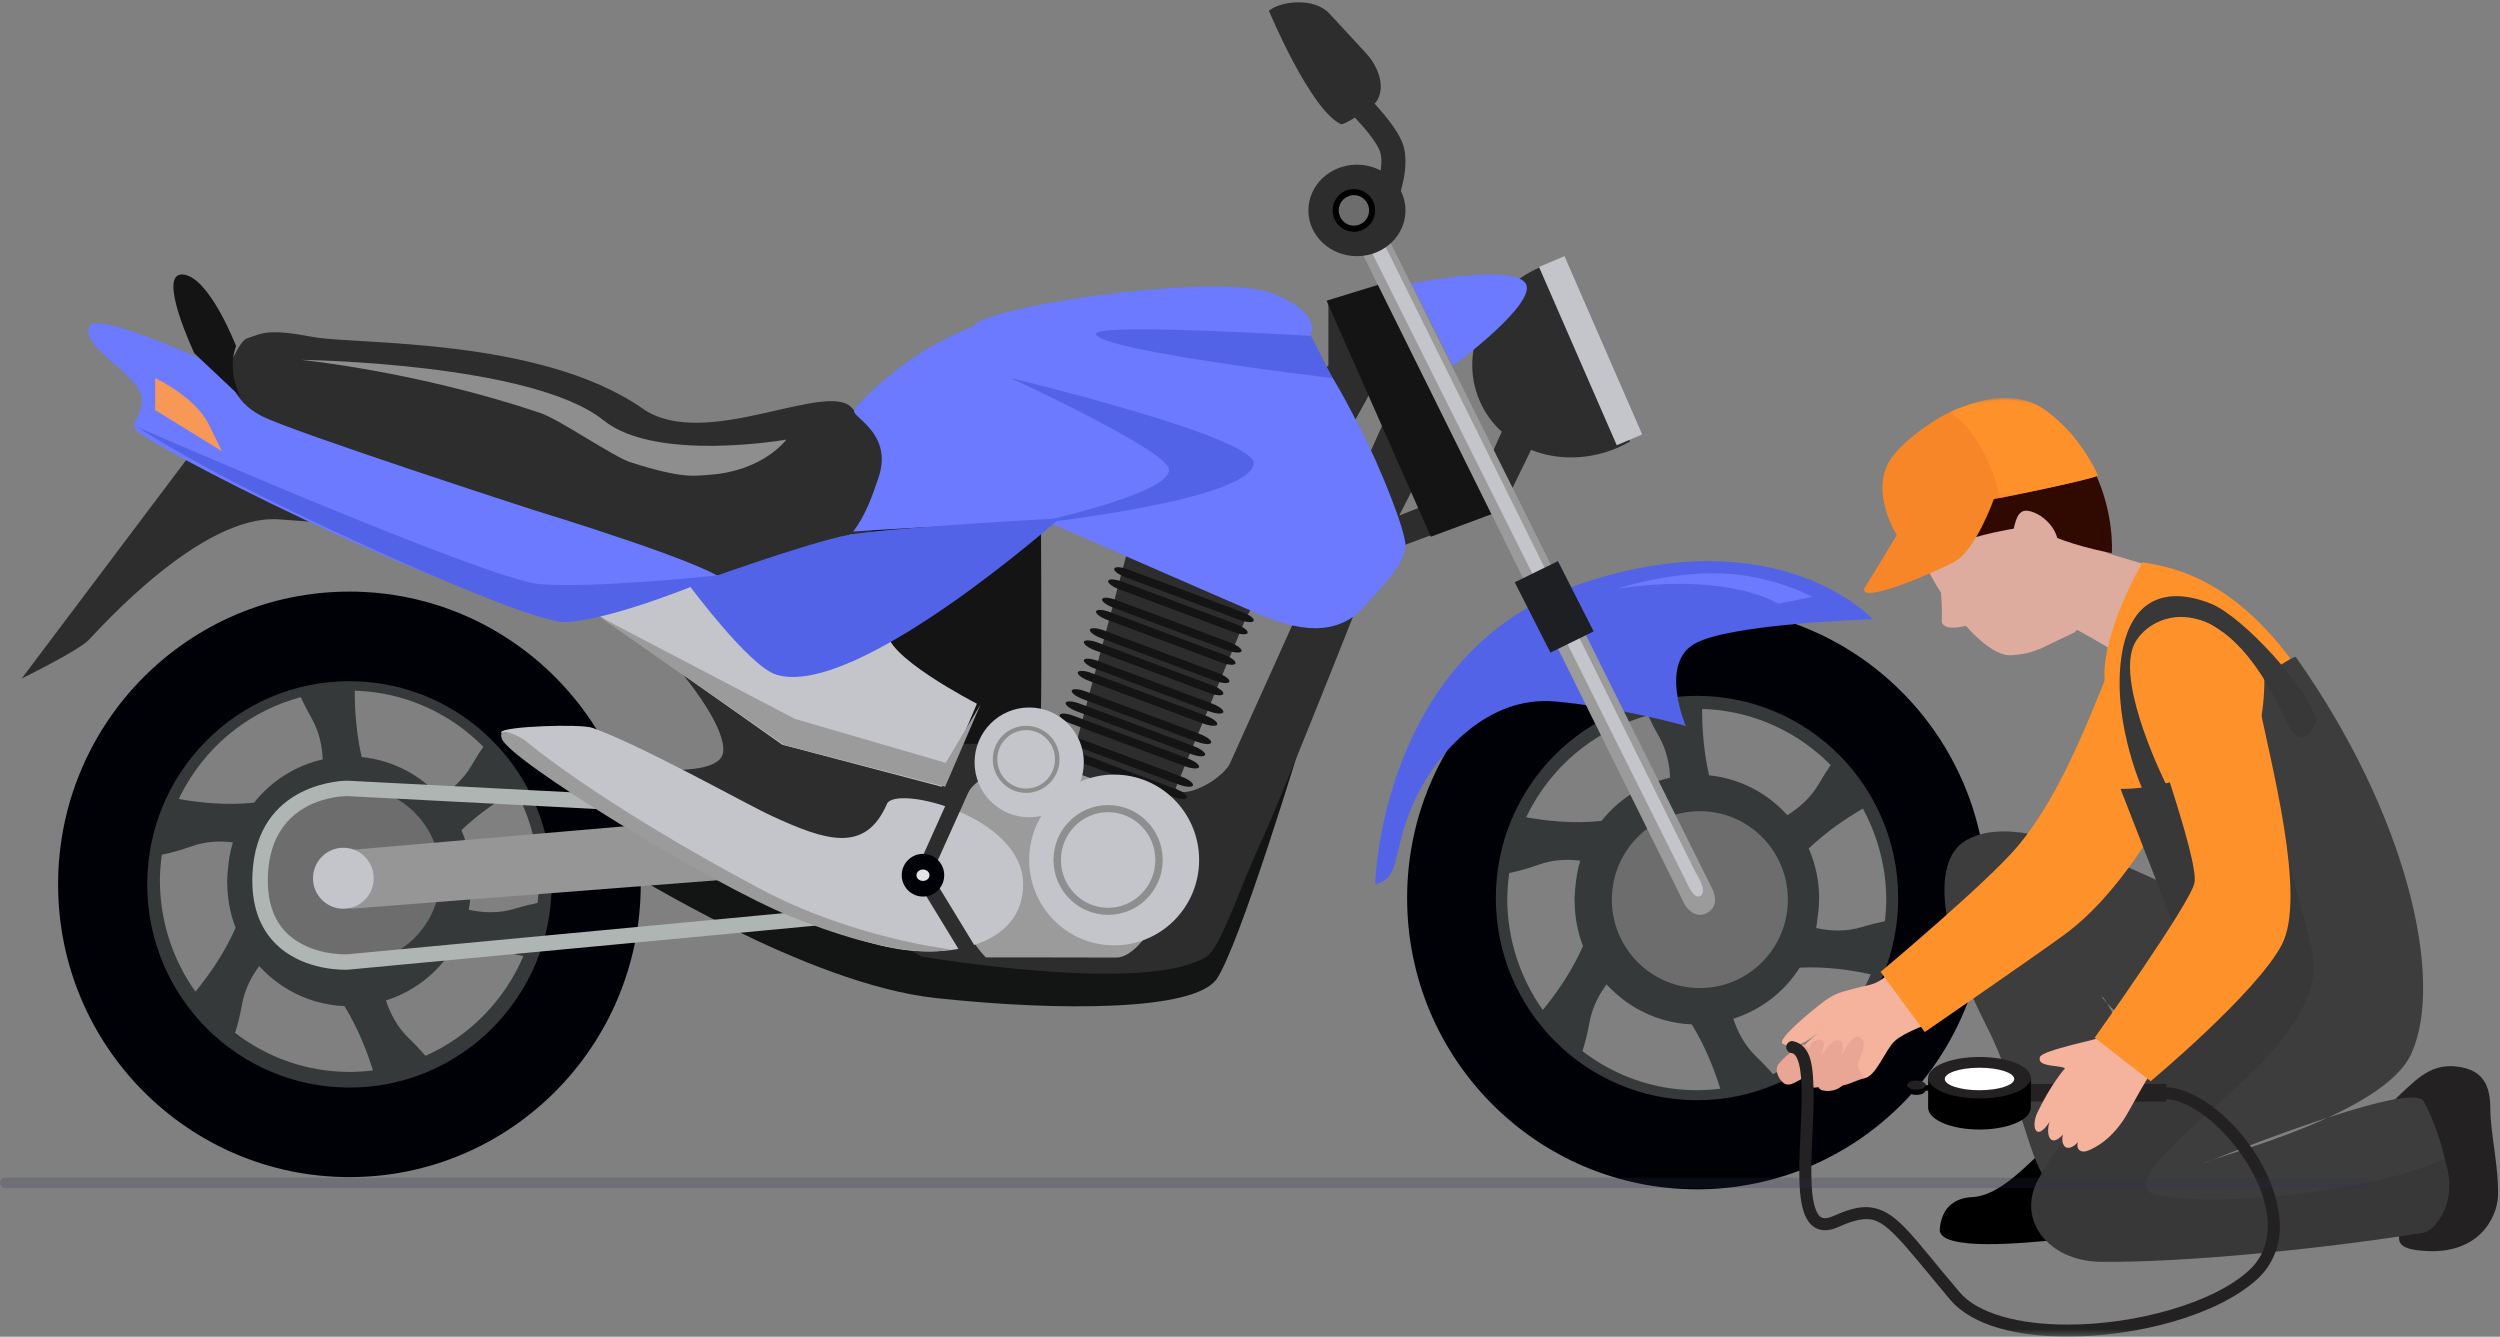 <?xml version="1.0" encoding="UTF-8"?>
<svg width="346px" height="185px" viewBox="0 0 346 185" version="1.1" xmlns="http://www.w3.org/2000/svg" xmlns:xlink="http://www.w3.org/1999/xlink">
    <rect x="0" y="0" width="346" height="185" fill="#808080" stroke="none"/>
    <!-- Generator: Sketch 51.3 (57544) - http://www.bohemiancoding.com/sketch -->
    <title>ic_zerodepreciation</title>
    <desc>Created with Sketch.</desc>
    <defs>
        <polygon id="path-1" points="1.475 1.601 22.039 1.601 22.039 15.468 1.475 15.468"></polygon>
        <polygon id="path-3" points="0 131.531 99.835 131.531 99.835 1.605 0 1.605"></polygon>
    </defs>
    <g id="Page-1" stroke="none" stroke-width="1" fill="none" fill-rule="evenodd">
        <g id="Artboard" transform="translate(-323, -65)">
            <g id="ic_zerodepreciation" transform="translate(317, 52)">
                <g id="Group-4">
                    <g id="Group-6">
                        <g id="Group-68">
                            <g id="ic_Noclaimbonus-Copy">
                                <g id="Group-13">
                                    <rect id="Rectangle-2" x="0" y="0" width="360" height="217"></rect>
                                </g>
                            </g>
                            <g id="Group-62" transform="translate(9, 13)">
                                <g id="Group-26">
                                    <path d="M23.548,117.12 C25.518,116.421 27.492,116.367 29.233,116.591 C28.856,117.775 28.658,119.03 28.546,120.312 C28.508,120.693 28.473,121.072 28.458,121.455 C28.456,121.574 28.43,121.692 28.43,121.812 C28.43,121.959 28.447,122.101 28.452,122.245 C28.471,124.358 28.848,126.447 29.611,128.401 C28.043,131.987 25.841,135.068 24.047,137.249 C20.973,132.91 19.14,127.611 19.13,121.868 C19.13,121.838 19.125,121.809 19.125,121.783 C19.125,121.703 19.134,121.622 19.134,121.544 C19.156,120.462 19.248,119.374 19.403,118.293 C20.47,118.086 21.825,117.727 23.548,117.12 M22.584,108.959 C26.21,102.544 32.08,98.242 38.619,96.484 C38.991,97.3 39.469,98.244 40.095,99.343 C41.183,101.243 41.587,103.273 41.669,105.099 C37.86,105.959 34.526,108.111 32.162,111.088 C28.275,111.497 24.511,111.083 21.743,110.583 C22.005,110.039 22.281,109.493 22.584,108.959 M62.303,105.876 C61.15,107.878 59.496,109.299 57.889,110.289 C55.151,107.243 51.337,105.204 47.055,104.775 C46.278,101.341 46.087,98.02 46.098,95.592 C50.281,95.709 54.497,96.839 58.382,99.086 C60.453,100.283 62.281,101.733 63.892,103.356 C63.408,104.052 62.881,104.868 62.303,105.876 M29.534,142.946 C29.865,141.932 30.198,140.643 30.508,138.959 C30.889,136.885 31.82,135.121 32.878,133.708 C34.031,134.977 35.397,136.095 36.959,137.001 C39.398,138.411 42.041,139.14 44.67,139.244 C46.567,142.332 47.831,145.598 48.614,148.144 C47.547,148.277 46.461,148.351 45.36,148.351 C39.406,148.351 33.939,146.323 29.534,142.946 M55.887,146.125 C55.286,145.42 54.538,144.617 53.587,143.701 C51.959,142.138 50.998,140.237 50.41,138.461 C54.086,137.297 57.384,134.89 59.599,131.395 C63.271,131.208 66.787,131.73 69.442,132.318 C66.811,138.474 61.954,143.433 55.887,146.125 M71.442,119.302 C71.509,120.025 71.571,120.752 71.58,121.494 C71.586,121.759 71.582,122.027 71.58,122.292 C71.562,123.198 71.498,124.088 71.397,124.967 C70.502,125.145 69.465,125.393 68.224,125.77 C65.972,126.46 63.75,126.325 61.877,125.911 C61.969,125.507 61.989,125.097 62.051,124.686 C62.062,124.621 62.068,124.553 62.077,124.486 C62.159,123.905 62.232,123.326 62.253,122.741 C62.268,122.432 62.29,122.123 62.29,121.812 C62.29,119.35 61.774,117.011 60.853,114.898 C63.423,112.454 66.215,110.607 68.351,109.375 C70.016,112.452 71.07,115.827 71.442,119.302 M83.16,121.812 C83.16,121.313 83.108,120.832 83.089,120.336 C83.068,119.881 83.057,119.424 83.022,118.97 C81.579,99.18 65.29,83.567 45.36,83.567 C25.073,83.567 8.569,99.748 7.648,120.042 C7.622,120.558 7.577,121.069 7.571,121.585 C7.571,121.661 7.56,121.733 7.56,121.812 C7.56,122.057 7.592,122.297 7.594,122.54 C7.749,135.656 14.531,148.349 26.6,155.33 C44.723,165.814 67.815,159.447 78.174,141.114 C81.538,135.158 83.123,128.673 83.141,122.271 C83.141,122.116 83.16,121.966 83.16,121.812" id="Fill-1" fill="#35393A"></path>
                                    <path d="M45.358,150.519 C29.906,150.519 17.376,137.927 17.376,122.398 C17.376,106.863 29.906,94.275 45.358,94.275 C60.816,94.275 73.344,106.863 73.344,122.398 C73.344,137.927 60.816,150.519 45.358,150.519 M45.358,81.878 C23.091,81.878 5.04,100.02 5.04,122.398 C5.04,144.775 23.091,162.913 45.358,162.913 C67.629,162.913 85.68,144.775 85.68,122.398 C85.68,100.02 67.629,81.878 45.358,81.878" id="Fill-3" fill="#000106"></path>
                                    <path d="M57.96,121.128 C57.96,127.887 52.505,133.369 45.781,133.369 C39.055,133.369 33.6,127.887 33.6,121.128 C33.6,114.369 39.055,108.89 45.781,108.89 C52.505,108.89 57.96,114.369 57.96,121.128" id="Fill-5" fill="#6D6D6D"></path>
                                    <path d="M210.027,119.651 C211.995,118.952 213.971,118.896 215.709,119.122 C215.339,120.304 215.135,121.562 215.025,122.843 C214.984,123.224 214.952,123.605 214.937,123.986 C214.935,124.103 214.911,124.221 214.911,124.341 C214.911,124.491 214.926,124.632 214.931,124.778 C214.948,126.889 215.324,128.978 216.086,130.932 C214.518,134.518 212.32,137.598 210.521,139.78 C207.448,135.441 205.618,130.14 205.605,124.399 L205.605,124.312 C205.605,124.232 205.613,124.156 205.613,124.075 C205.633,122.994 205.725,121.905 205.882,120.824 C206.951,120.617 208.306,120.258 210.027,119.651 M209.065,111.488 C212.687,105.073 218.559,100.771 225.099,99.014 C225.467,99.83 225.943,100.775 226.571,101.874 C227.659,103.771 228.059,105.806 228.147,107.63 C224.332,108.489 221.004,110.642 218.641,113.619 C214.75,114.028 210.99,113.614 208.218,113.114 C208.483,112.568 208.762,112.021 209.065,111.488 M248.777,108.407 C247.627,110.411 245.971,111.83 244.366,112.82 C241.624,109.773 237.811,107.734 233.533,107.303 C232.758,103.872 232.563,100.551 232.573,98.122 C236.759,98.237 240.972,99.369 244.859,101.617 C246.923,102.814 248.758,104.263 250.369,105.887 C249.881,106.581 249.358,107.399 248.777,108.407 M216.012,145.475 C216.341,144.466 216.677,143.175 216.987,141.491 C217.365,139.415 218.299,137.652 219.355,136.238 C220.512,137.509 221.875,138.627 223.433,139.53 C225.878,140.945 228.521,141.672 231.145,141.778 C233.04,144.864 234.305,148.13 235.09,150.676 C234.025,150.809 232.939,150.883 231.834,150.883 C225.887,150.883 220.413,148.853 216.012,145.475 M242.362,148.657 C241.762,147.952 241.015,147.151 240.06,146.233 C238.434,144.67 237.475,142.766 236.89,140.993 C240.564,139.83 243.856,137.421 246.078,133.924 C249.747,133.739 253.266,134.264 255.916,134.849 C253.283,141.006 248.427,145.963 242.362,148.657 M257.92,121.831 C257.987,122.556 258.043,123.283 258.052,124.025 C258.06,124.291 258.054,124.558 258.054,124.824 C258.041,125.729 257.97,126.619 257.871,127.498 C256.976,127.677 255.937,127.925 254.701,128.301 C252.449,128.989 250.225,128.854 248.352,128.44 C248.438,128.038 248.466,127.627 248.524,127.22 C248.534,127.152 248.543,127.085 248.554,127.017 C248.633,126.434 248.706,125.855 248.73,125.272 C248.743,124.963 248.767,124.656 248.767,124.341 C248.767,121.879 248.248,119.542 247.328,117.429 C249.902,114.983 252.69,113.138 254.828,111.906 C256.486,114.981 257.548,118.356 257.92,121.831 M269.64,124.341 C269.64,123.844 269.584,123.361 269.567,122.867 C269.541,122.41 269.532,121.955 269.494,121.501 C268.053,101.708 251.761,86.099 231.834,86.099 C211.552,86.099 195.044,102.281 194.126,122.574 C194.096,123.087 194.055,123.601 194.055,124.114 C194.049,124.193 194.04,124.264 194.04,124.341 C194.04,124.589 194.068,124.826 194.074,125.072 C194.227,138.187 201.011,150.881 213.074,157.862 C231.203,168.347 254.288,161.979 264.652,143.645 C268.016,137.689 269.595,131.204 269.614,124.802 C269.614,124.647 269.64,124.497 269.64,124.341" id="Fill-7" fill="#35393A"></path>
                                    <g id="Group-11" transform="translate(191.52, 83.567)">
                                        <polygon id="Clip-10" points="0.226 0.411 80.462 0.411 80.462 81.034 0.226 81.034"></polygon>
                                        <path d="M40.344,68.704 C24.966,68.704 12.504,56.178 12.504,40.723 C12.504,25.271 24.966,12.74 40.344,12.74 C55.72,12.74 68.189,25.271 68.189,40.723 C68.189,56.178 55.72,68.704 40.344,68.704 M40.344,0.411 C18.186,0.411 0.226,18.458 0.226,40.723 C0.226,62.989 18.186,81.035 40.344,81.035 C62.498,81.035 80.462,62.989 80.462,40.723 C80.462,18.458 62.498,0.411 40.344,0.411" id="Fill-9" fill="#000106"></path>
                                    </g>
                                    <path d="M244.44,124.506 C244.44,131.265 238.991,136.745 232.261,136.745 C225.537,136.745 220.08,131.265 220.08,124.506 C220.08,117.746 225.537,112.266 232.261,112.266 C238.991,112.266 244.44,117.746 244.44,124.506" id="Fill-12" fill="#6D6D6D"></path>
                                    <path d="M177.24,102.137 L170.015,104.195 C170.015,104.195 159.182,120.552 155.46,125.917 C153.848,128.241 147.557,124.175 126.546,123.002 C119.261,122.597 96.888,111.946 92.072,110.931 L83.16,120.281 C83.948,120.507 108.522,136.192 126.546,138.135 C143.377,139.95 162.283,139.965 165.386,135.492 C168.548,130.932 177.24,102.137 177.24,102.137" id="Fill-14" fill="#131514"></path>
                                    <g id="Group-18" transform="translate(0, 41.361)">
                                        <polygon id="Clip-17" points="0 0.272 209.428 0.272 209.428 93.397 0 93.397"></polygon>
                                        <path d="M180.85,0.272 L180.85,9.234 L154.908,27.905 L145.644,62.632 L134.898,62.632 L134.898,28.276 C134.898,28.276 116.37,16.919 114.978,15.176 C111.69,11.053 94.556,21.194 85.979,15.208 C71.73,5.265 46.173,6.385 40.246,5.265 C34.316,4.144 33.456,4.653 31.13,5.499 C29.19,6.203 25.052,19.269 25.052,19.269 L-0.001,52.549 C-0.001,52.549 7.746,48.747 9.229,47.255 C10.711,45.759 24.829,29.772 35.577,30.517 C46.326,31.263 54.258,32.198 54.258,32.198 C54.258,32.198 69.303,33.132 74.86,36.119 C80.417,39.106 97.558,56.308 97.097,62.632 C96.727,67.657 77.128,63.765 77.128,63.765 L124.517,91.01 C124.517,91.01 155.704,96.38 164.022,91.01 C165.967,89.753 168.664,81.268 171.633,74.923 C174.594,68.574 187.627,35.477 187.627,35.477 L204.935,29.024 L209.428,19.824 L206.422,14.835 L201.603,25.662 L190.646,29.993 L199.378,12.967 L194.561,3.632 L167.135,64.498 C167.135,64.498 166.027,66.365 163.06,67.672 C160.097,68.981 159.727,67.672 159.727,67.672 L169.359,44.335 L186.244,13.721 L186.739,12.681 L180.85,0.272 Z" id="Fill-16" fill="#2D2D2D"></path>
                                    </g>
                                    <path d="M38.64,49.802 C38.64,49.802 54.655,51.378 71.741,57.143 C74.522,58.079 81.857,63.227 84.392,64.025 C91.589,66.291 93.04,65.853 95.168,65.711 C102.641,65.205 105.84,60.837 105.84,60.837 C105.84,60.837 87.805,64.025 80.546,58.184 C70.613,50.192 38.64,49.802 38.64,49.802" id="Fill-19" fill="#8E8E8E"></path>
                                    <path d="M161.27,110.382 C161.166,110.681 160.313,110.631 159.357,110.278 L143.507,104.358 C142.557,104.005 141.866,103.474 141.97,103.175 C142.077,102.878 142.93,102.928 143.885,103.281 L159.735,109.201 C160.682,109.557 161.372,110.087 161.27,110.382" id="Fill-21" fill="#141414"></path>
                                    <path d="M162.11,108.694 C162.001,108.991 161.152,108.946 160.199,108.59 L144.344,102.67 C143.395,102.317 142.704,101.787 142.811,101.488 C142.913,101.191 143.773,101.238 144.721,101.593 L160.571,107.511 C161.526,107.869 162.212,108.397 162.11,108.694" id="Fill-23" fill="#141414"></path>
                                    <path d="M162.95,106.161 C162.844,106.458 161.995,106.413 161.035,106.058 L145.185,100.138 C144.237,99.783 143.546,99.255 143.65,98.956 C143.755,98.659 144.61,98.706 145.559,99.059 L161.415,104.981 C162.364,105.334 163.052,105.865 162.95,106.161" id="Fill-25" fill="#141414"></path>
                                    <path d="M163.79,104.473 C163.681,104.77 162.832,104.725 161.879,104.37 L146.021,98.451 C145.07,98.096 144.386,97.567 144.49,97.268 C144.59,96.969 145.45,97.019 146.399,97.372 L162.257,103.293 C163.206,103.648 163.892,104.177 163.79,104.473" id="Fill-27" fill="#141414"></path>
                                    <path d="M164.63,102.785 C164.523,103.084 163.674,103.034 162.717,102.681 L146.868,96.759 C145.914,96.406 145.226,95.878 145.33,95.579 C145.435,95.282 146.29,95.329 147.239,95.685 L163.095,101.604 C164.043,101.96 164.734,102.488 164.63,102.785" id="Fill-29" fill="#141414"></path>
                                    <path d="M165.471,100.253 C165.364,100.549 164.507,100.505 163.556,100.149 L147.705,94.23 C146.75,93.875 146.066,93.344 146.17,93.048 C146.27,92.749 147.13,92.798 148.079,93.153 L163.929,99.07 C164.882,99.428 165.568,99.956 165.471,100.253" id="Fill-31" fill="#141414"></path>
                                    <path d="M166.31,98.564 C166.204,98.863 165.353,98.815 164.395,98.46 L148.545,92.541 C147.597,92.188 146.906,91.657 147.01,91.36 C147.117,91.061 147.968,91.109 148.923,91.464 L164.773,97.383 C165.722,97.739 166.412,98.267 166.31,98.564" id="Fill-33" fill="#141414"></path>
                                    <path d="M166.309,96.033 C166.207,96.33 165.352,96.282 164.399,95.929 L148.542,90.009 C147.593,89.654 146.903,89.125 147.011,88.826 C147.113,88.529 147.971,88.577 148.92,88.932 L164.772,94.85 C165.725,95.208 166.416,95.736 166.309,96.033" id="Fill-35" fill="#141414"></path>
                                    <path d="M167.15,94.343 C167.044,94.642 166.193,94.595 165.24,94.242 L149.385,88.32 C148.436,87.967 147.748,87.437 147.85,87.138 C147.956,86.841 148.807,86.888 149.763,87.246 L165.613,93.163 C166.562,93.518 167.252,94.046 167.15,94.343" id="Fill-37" fill="#141414"></path>
                                    <path d="M167.989,91.811 C167.887,92.11 167.032,92.063 166.078,91.707 L150.226,85.789 C149.273,85.434 148.583,84.903 148.691,84.606 C148.793,84.31 149.651,84.355 150.602,84.712 L166.456,90.631 C167.405,90.986 168.096,91.514 167.989,91.811" id="Fill-39" fill="#141414"></path>
                                    <path d="M168.83,90.124 C168.723,90.421 167.872,90.374 166.919,90.021 L151.065,84.099 C150.116,83.746 149.428,83.218 149.53,82.919 C149.636,82.62 150.494,82.667 151.443,83.025 L167.293,88.942 C168.241,89.299 168.934,89.825 168.83,90.124" id="Fill-41" fill="#141414"></path>
                                    <path d="M169.669,87.59 C169.567,87.889 168.712,87.842 167.758,87.489 L151.906,81.568 C150.953,81.212 150.263,80.684 150.371,80.385 C150.478,80.088 151.331,80.136 152.28,80.491 L168.136,86.41 C169.087,86.765 169.776,87.293 169.669,87.59" id="Fill-43" fill="#141414"></path>
                                    <path d="M170.51,85.902 C170.401,86.201 169.55,86.154 168.599,85.801 L152.741,79.879 C151.793,79.526 151.104,78.996 151.211,78.697 C151.313,78.4 152.17,78.447 153.119,78.805 L168.973,84.722 C169.922,85.077 170.612,85.605 170.51,85.902" id="Fill-45" fill="#141414"></path>
                                    <path d="M111.72,87.475 L120.101,105.513 L126.723,105.513 L126.723,102.944 L139.003,102.944 C139.003,102.944 140.932,102.685 141.062,98.672 C141.193,94.659 141.062,69.234 141.062,69.234 L120.101,67.529 L111.72,87.475 Z" id="Fill-47" fill="#141414"></path>
                                    <polygon id="Fill-49" fill="#141414" points="189.646 38.829 204.96 70.592 195.027 74.281 180.6 41.614"></polygon>
                                    <path d="M74.291,85.115 C58.459,82.799 16.135,60.899 15.638,59.375 C15.144,57.855 18.12,56.106 15.638,53.107 C13.157,50.111 8.194,47.363 9.436,45.115 C10.676,42.866 28.617,51.408 28.617,51.408 C28.617,51.408 28.795,55.354 33.261,57.604 C37.728,59.85 70.862,70.591 70.862,70.591 C70.862,70.591 97.632,78.724 97.439,80.72 C97.25,82.715 80.117,85.969 74.291,85.115" id="Fill-51" fill="#6B7AFE"></path>
                                    <path d="M186.191,83.532 C187.481,81.918 191.052,78.815 191.506,75.751 C191.786,73.847 187.707,63.953 185.313,59.389 C181.871,52.842 177.2,42.803 167.599,41.095 C161.147,39.949 141.517,39.856 127.441,47.11 C121.091,50.386 115.478,55.99 115.198,56.849 C114.91,57.71 120.609,60.002 118.612,66.017 C117.733,68.669 116.743,71.411 115.08,73.568 C122.932,73.008 141.741,72.133 141.741,72.133 C141.741,72.133 163.406,81.625 170.648,84.741 C174.232,86.282 181.533,89.363 186.191,83.532" id="Fill-53" fill="#6B7AFE"></path>
                                    <path d="M187.32,122.395 C187.32,122.395 187.988,90.268 215.556,80.868 C243.127,71.466 256.2,85.709 256.2,85.709 C256.2,85.709 236.302,86.279 231.472,89.128 C226.641,91.975 230.317,100.484 230.317,100.484 C230.317,100.484 221.581,97.939 212.267,97.087 C202.954,96.232 195.815,104.118 192.692,110.979 C189.564,117.841 191,121.543 187.32,122.395" id="Fill-55" fill="#5363E8"></path>
                                    <path d="M141.685,105.517 L159.642,111.745 L161.28,118.474 C161.28,118.474 156.175,132.546 151.485,132.525 C146.79,132.503 133.436,132.503 133.436,132.503 C133.436,132.503 124.908,124.296 130.316,110.873 C132.605,105.194 141.685,105.517 141.685,105.517" id="Fill-57" fill="#9B9B9B"></path>
                                    <path d="M162.96,119.018 C162.96,125.546 157.696,130.837 151.203,130.837 C144.7,130.837 139.44,125.546 139.44,119.018 C139.44,112.494 144.7,107.202 151.203,107.202 C157.696,107.202 162.96,112.494 162.96,119.018" id="Fill-59" fill="#C4C5CA"></path>
                                    <path d="M150.359,112.403 C146.759,112.403 143.834,115.371 143.834,119.02 C143.834,122.667 146.759,125.638 150.359,125.638 C153.961,125.638 156.897,122.667 156.897,119.02 C156.897,115.371 153.961,112.403 150.359,112.403 M150.359,126.616 C146.193,126.616 142.8,123.21 142.8,119.02 C142.8,114.83 146.193,111.422 150.359,111.422 C154.532,111.422 157.92,114.83 157.92,119.02 C157.92,123.21 154.532,126.616 150.359,126.616" id="Fill-61" fill="#8E8E8E"></path>
                                    <path d="M44.761,134.213 C43.3,134.213 38.545,133.946 35.217,130.687 C32.879,128.397 31.774,125.167 31.935,121.087 C32.437,108.075 44.924,108.02 45.104,108.048 L91.56,110.453 L91.451,112.582 L45.035,110.18 L45.024,110.18 C44.475,110.18 34.496,110.323 34.078,121.168 C33.943,124.626 34.833,127.318 36.722,129.167 C39.931,132.309 44.988,132.081 45.033,132.077 L116.556,125.333 L116.76,127.457 L45.194,134.202 C45.153,134.207 45.001,134.213 44.761,134.213" id="Fill-63" fill="#AFB5B3"></path>
                                    <polygon id="Fill-65" fill="#969696" points="44.52 117.712 97.891 113.11 105.84 121.079 45.512 125.772"></polygon>
                                    <path d="M103.827,112.933 C111.251,116.354 116.76,118.183 119.75,111.266 C120.922,108.558 138.6,112.93 138.6,122.374 C138.6,131.051 127.957,132.847 119.75,131.051 C98.744,126.455 66.369,102.029 66.36,101.367 C66.345,100.518 77.366,100.154 78.962,100.724 C86.005,103.246 100.101,111.215 103.827,112.933" id="Fill-67" fill="#C4C5CA"></path>
                                    <path d="M183.96,31.876 L230.183,125.223 C230.183,125.223 231.393,127.308 233.204,126.377 C235.326,125.286 233.878,122.804 233.878,122.804 L187.852,30.388 L183.96,31.876 Z" id="Fill-69" fill="#9B9B9B"></path>
                                    <path d="M185.64,32.489 L230.522,122.313 C230.522,122.313 231.521,124.706 232.412,123.928 C233.31,123.149 231.665,120.737 231.665,120.737 L187.312,31.232 L185.64,32.489 Z" id="Fill-71" fill="#C4C5CA"></path>
                                    <path d="M191.52,29.122 C191.52,32.619 188.512,35.452 184.803,35.452 C181.09,35.452 178.08,32.619 178.08,29.122 C178.08,25.624 181.09,22.791 184.803,22.791 C188.512,22.791 191.52,25.624 191.52,29.122" id="Fill-73" fill="#2D2D2D"></path>
                                    <polygon id="Fill-75" fill="#1E1F23" points="217.56 87.386 211.579 90.319 206.64 80.591 212.617 77.658"></polygon>
                                    <path d="M220.92,81.462 C220.92,81.462 227.606,79.18 234.946,79.356 C242.293,79.531 247.8,82.599 247.8,82.599 L243.108,83.567 C243.108,83.567 241.521,82.521 238.097,81.717 C234.501,80.873 228.874,80.293 220.92,81.462" id="Fill-77" fill="#6B7AFE"></path>
                                    <g id="Group-81" transform="translate(172.2, 0)">
                                        <polygon id="Clip-80" points="0.416 0.32 15.897 0.32 15.897 17.194 0.416 17.194"></polygon>
                                        <path d="M0.416,1.492 C0.416,1.492 6.174,15.272 10.391,17.183 C10.809,17.375 14.421,14.952 14.753,14.627 L14.992,14.394 C16.551,12.873 16.044,9.728 13.863,7.368 L8.787,1.876 C6.672,-0.413 2.014,0.146 0.416,1.492" id="Fill-79" fill="#2D2D2D"></path>
                                    </g>
                                    <path d="M188.662,30.388 L187.619,29.905 C187.648,29.848 190.385,24.065 189.259,20.964 C188.095,17.77 181.511,11.873 181.44,11.816 L182.217,10.973 C182.499,11.226 189.082,17.123 190.344,20.58 C191.638,24.124 188.785,30.136 188.662,30.388" id="Fill-82" fill="#2D2D2D"></path>
                                    <path d="M188.956,31.232 L185.939,29.849 L186.407,28.875 C187.068,27.505 188.773,23.103 187.983,20.941 C187.065,18.436 181.837,13.515 180.59,12.431 L179.76,11.709 L182.007,9.285 L182.821,10.007 C183.534,10.636 189.809,16.261 191.123,19.844 C192.536,23.683 189.75,29.605 189.429,30.266 L188.956,31.232 Z" id="Fill-84" fill="#2D2D2D"></path>
                                    <path d="M187.32,29.122 C187.32,30.754 185.998,32.076 184.379,32.076 C182.757,32.076 181.44,30.754 181.44,29.122 C181.44,27.489 182.757,26.167 184.379,26.167 C185.998,26.167 187.32,27.489 187.32,29.122" id="Fill-86" fill="#000000"></path>
                                    <path d="M186.48,29.122 C186.48,30.288 185.543,31.232 184.381,31.232 C183.219,31.232 182.28,30.288 182.28,29.122 C182.28,27.956 183.219,27.011 184.381,27.011 C185.543,27.011 186.48,27.956 186.48,29.122" id="Fill-88" fill="#6D6D6D"></path>
                                    <path d="M30.24,54.867 L23.897,48.894 C23.897,48.894 18.634,37.743 22.296,37.989 C25.956,38.237 29.68,47.914 29.68,47.914 C29.68,47.914 28.32,50.834 30.24,54.867" id="Fill-90" fill="#141414"></path>
                                    <path d="M136.92,52.335 C136.92,52.335 171.053,60.531 170.514,64.206 C169.756,69.382 139.306,72.593 139.306,72.593 C139.306,72.593 159.498,68.363 158.764,64.863 C158.194,62.172 136.92,52.335 136.92,52.335" id="Fill-92" fill="#5363E8"></path>
                                    <path d="M79.8,85.106 L105.267,103.068 L127.337,108.89 L132.204,97.395 C132.204,97.395 118.759,90.487 119.91,87.154 C121.067,83.819 141.12,72.593 141.12,72.593 L114.609,74.017 L79.8,85.106 Z" id="Fill-94" fill="#C4C5CA"></path>
                                    <path d="M147,105.513 C147,109.709 143.615,113.11 139.439,113.11 C135.265,113.11 131.88,109.709 131.88,105.513 C131.88,101.317 135.265,97.916 139.439,97.916 C143.615,97.916 147,101.317 147,105.513" id="Fill-96" fill="#C4C5CA"></path>
                                    <path d="M139.018,101.047 C136.817,101.047 135.029,102.861 135.029,105.089 C135.029,107.319 136.817,109.134 139.018,109.134 C141.219,109.134 143.009,107.319 143.009,105.089 C143.009,102.861 141.219,101.047 139.018,101.047 M139.018,109.734 C136.471,109.734 134.4,107.651 134.4,105.089 C134.4,102.53 136.471,100.449 139.018,100.449 C141.567,100.449 143.64,102.53 143.64,105.089 C143.64,107.651 141.567,109.734 139.018,109.734" id="Fill-98" fill="#8E8E8E"></path>
                                    <path d="M48.72,121.551 C48.72,123.881 46.839,125.772 44.519,125.772 C42.199,125.772 40.32,123.881 40.32,121.551 C40.32,119.222 42.199,117.331 44.519,117.331 C46.839,117.331 48.72,119.222 48.72,121.551" id="Fill-100" fill="#C4C5CA"></path>
                                    <path d="M18.48,52.335 C18.48,52.335 24.024,54.917 25.871,58.691 L27.72,62.464 L18.48,56.75 L18.48,52.335 Z" id="Fill-102" fill="#F79857"></path>
                                    <path d="M174.906,57.373 C174.906,57.373 144.623,51.773 134.25,46.821 C131.827,45.664 131.88,44.845 131.88,44.845 C136.765,41.728 166.562,37.811 173.323,40.66 C180.491,43.684 178.238,46.544 178.238,46.544 L184.8,59.087 C184.8,59.087 178.85,58.158 174.906,57.373" id="Fill-104" fill="#6B7AFE"></path>
                                    <polygon id="Fill-106" fill="#2D2D2D" points="130.892 133.369 123.48 121.208 129.397 108.046 131.352 108.927 125.897 121.058 132.72 132.251"></polygon>
                                    <path d="M126.84,121.55 C126.84,122.485 125.901,123.24 124.74,123.24 C123.581,123.24 122.64,122.485 122.64,121.55 C122.64,120.618 123.581,119.863 124.74,119.863 C125.901,119.863 126.84,120.618 126.84,121.55" id="Fill-108" fill="#E5E5E5"></path>
                                    <path d="M124.74,120.338 C124.243,120.338 123.839,120.693 123.839,121.128 C123.839,121.565 124.243,121.92 124.74,121.92 C125.237,121.92 125.641,121.565 125.641,121.128 C125.641,120.693 125.237,120.338 124.74,120.338 M124.74,124.084 C123.119,124.084 121.8,122.757 121.8,121.128 C121.8,119.499 123.119,118.175 124.74,118.175 C126.361,118.175 127.68,119.499 127.68,121.128 C127.68,122.757 126.361,124.084 124.74,124.084" id="Fill-110" fill="#000106"></path>
                                    <path d="M92.4,81.027 C92.4,81.027 100.616,92.119 104.365,93.348 C115.266,96.923 143.64,71.749 143.64,71.749 C143.64,71.749 120.526,72.946 114.547,74.014 C108.828,75.035 92.4,81.027 92.4,81.027" id="Fill-112" fill="#5363E8"></path>
                                    <path d="M212.003,36.297 C211.419,36.479 210.827,36.683 210.245,36.934 C202.608,40.241 198.808,48.524 201.761,55.429 C204.712,62.335 213.295,65.254 220.933,61.943 C221.517,61.691 222.066,61.403 222.6,61.099 L212.003,36.297 Z" id="Fill-114" fill="#2D2D2D"></path>
                                    <polygon id="Fill-116" fill="#C4C5CA" points="224.28 60.124 220.759 61.62 210 36.948 213.523 35.452"></polygon>
                                    <path d="M192.36,39.253 C192.36,39.253 205.891,36.503 208.06,39.103 C210.23,41.703 198.088,50.646 198.088,50.646 L192.36,39.253 Z" id="Fill-118" fill="#6B7AFE"></path>
                                    <path d="M15.96,59.087 C15.96,59.087 64.23,80.144 71.556,80.824 C78.88,81.504 96.6,79.607 96.6,79.607 C96.6,79.607 82.406,85.743 75.337,86.096 C71.209,86.304 49.087,76.568 33.53,68.837 C22.444,63.331 15.96,59.087 15.96,59.087" id="Fill-120" fill="#5363E8"></path>
                                    <path d="M181.44,52.335 C181.44,52.335 170.997,51.105 161.905,49.622 C154.891,48.481 148.68,47.184 148.68,46.186 C148.68,45.523 154.339,45.496 160.72,45.678 C168.976,45.912 178.449,46.492 178.449,46.492 L181.44,52.335 Z" id="Fill-122" fill="#5363E8"></path>
                                    <polygon id="Fill-124" fill="#9B9B9B" points="79.8 85.255 107.03 99.501 127.89 105.576 132.72 97.467 127.805 108.89 105.518 103.105"></polygon>
                                    <path d="M102.122,122.973 C79.275,110.797 69.561,102.384 69.561,102.384 C69.561,102.384 65.736,100.039 66.448,102.224 C67.414,105.193 95.455,122.381 106.429,126.832 C122.651,133.41 128.52,131.387 128.52,131.387 C128.52,131.387 115.034,129.853 102.122,122.973" id="Fill-126" fill="#9B9B9B"></path>
                                </g>
                                <g id="Group-51" transform="translate(242.9, 53.46)">
                                    <path d="M16.179,80.627 C13.867,83.076 12.865,82.751 10.96,83.294 C9.054,83.838 8.191,83.928 6.701,85.017 C5.206,86.108 -0.124,90.437 0.826,90.982 C1.778,91.524 2.731,91.39 3.959,90.708 C5.177,90.028 6.544,88.806 6.544,88.806 C6.544,88.806 2.186,92.341 2.458,93.024 C2.731,93.703 10.514,96.035 12.143,95.765 C13.775,95.493 15.005,91.821 16.361,90.596 C17.725,89.372 20.504,88.531 21.324,87.986 C22.136,87.442 16.179,80.627 16.179,80.627" id="Fill-1" fill="#F5B29C"></path>
                                    <path d="M12.144,95.765 C10.918,96.035 8.878,97.262 8.467,96.579 C8.06,95.9 8.191,93.862 9.149,92.229 C10.106,90.596 10.781,89.574 11.734,90.253 C12.691,90.937 11.194,93.587 11.194,93.996 C11.194,94.404 12.144,95.765 12.144,95.765" id="Fill-3" fill="#EAA694"></path>
                                    <path d="M9.15,96.717 C8.06,97.805 6.29,97.601 5.951,97.261 C5.611,96.923 4.934,94.881 5.611,93.588 C6.29,92.293 7.402,90.799 8.012,90.595 C8.627,90.391 9.285,90.595 9.15,91.479 C9.012,92.364 8.81,95.015 8.81,95.015 L9.15,96.717 Z" id="Fill-5" fill="#EAA694"></path>
                                    <path d="M6.202,96.67 C7.463,96.67 4.839,97.488 4.114,96.762 C3.39,96.035 3.024,94.404 3.116,93.86 C3.206,93.316 4.554,91.284 5.022,90.776 C5.582,90.166 6.723,90.391 6.543,91.117 C6.356,91.842 5.751,94.495 5.751,94.495 C5.751,94.495 6.019,96.67 6.202,96.67" id="Fill-7" fill="#EAA694"></path>
                                    <path d="M3.931,95.584 C2.75,96.219 1.938,96.852 1.213,96.578 C0.489,96.307 -0.421,94.769 0.215,93.861 C0.85,92.953 2.935,91.322 3.57,91.139 C4.207,90.959 4.48,91.681 4.389,92.409 C4.297,93.137 3.931,95.584 3.931,95.584" id="Fill-9" fill="#EAA694"></path>
                                    <path d="M47.395,105.343 C47.753,109.797 50.43,118.12 47.395,117.841 C44.357,117.563 43.138,117.706 38.886,118.126 C34.637,118.539 22.274,119.818 22.561,116.631 C22.856,113.436 24.843,112.328 27.056,112.22 C32.406,111.961 37.463,103.723 39.374,104.489 C41.958,105.529 47.395,105.343 47.395,105.343" id="Fill-11" fill="#000000"></path>
                                    <path d="M62.489,72.108 C57.384,72.18 35.634,57.299 26.182,62.852 C21.089,65.849 22.849,76.553 29.151,88.774 C33.307,96.838 35.445,109.325 37.672,109.879 C41.458,110.827 53.463,110.065 55.08,109.141 C56.699,108.212 46.455,85.439 45.079,84.515 C43.703,83.589 55.821,96.55 62.489,93.587 L62.489,72.108 Z" id="Fill-13" fill="#3D3D3D"></path>
                                    <path d="M48.968,33.416 C45.937,37.049 41.743,53.596 33.407,63.593 C29.223,68.615 14.377,81.045 14.377,81.045 L20.487,89.376 C20.487,89.376 37.587,77.614 40.355,75.49 C52.298,66.326 60.3,45.194 60.3,45.194 L48.968,33.416 Z" id="Fill-15" fill="#FF912B"></path>
                                    <path d="M47.484,37.084 C42.704,34.282 36.728,31.026 36.728,31.026 L39.831,21.362 C39.831,21.362 53.886,25.428 55.516,26.169 C57.153,26.907 47.484,37.084 47.484,37.084" id="Fill-17" fill="#DDAC9E"></path>
                                    <path d="M39.629,6.181 C38.332,4.173 36.761,3.036 35.067,2.532 C27.688,-0.371 17.682,8.401 17.777,15.191 C17.835,19.069 19.964,24.215 22.724,28.555 C22.843,29.662 22.89,30.982 22.838,32.617 C23.137,33.656 24.743,33.489 26.175,33.16 C28.431,35.687 30.718,37.332 32.444,37.225 C34.141,37.124 35.209,36.843 36.323,36.37 C36.322,36.381 36.31,36.391 36.31,36.402 C36.705,36.213 40.707,34.294 41.186,34.073 C41.186,34.073 52.101,25.419 39.629,6.181" id="Fill-19" fill="#DDAC9E"></path>
                                    <path d="M31.809,2.653 C29.427,1.379 27.779,3.102 22.883,6.121 C18.149,9.061 17.557,7.106 16.409,12.439 C15.833,15.169 18.069,18.869 18.069,18.869 C18.069,18.869 19.67,17.381 20.998,17.017 C22.323,16.654 21.006,17.236 23.808,18.563 C26.171,19.684 27.309,20.932 27.309,20.932 C27.309,20.932 36.2,18.391 37.26,20.027 C37.946,21.081 43.5,22.579 46.382,23.093 C46.382,23.093 46.777,17.695 44.02,11.908 C40.309,4.124 32.364,2.953 31.809,2.653" id="Fill-21" fill="#300901"></path>
                                    <path d="M32.678,20.194 C33.009,18.951 33.232,16.978 34.797,17.241 C37.093,17.624 39.736,20.494 38.739,23.147 C37.746,25.8 32.678,20.194 32.678,20.194" id="Fill-23" fill="#DDAC9E"></path>
                                    <path d="M44.379,12.38 C42.486,13.137 30.046,15.623 30.046,15.623 C30.046,15.623 27.549,22.642 24.679,24.238 C21.81,25.84 11.212,30.294 12.146,27.922 C14.149,24.791 16.606,20.581 16.606,20.581 C16.606,20.581 12.905,14.773 15.633,10.294 C17.333,7.511 22.635,3.93 24.838,3.242 C28.783,2.01 33.058,0.568 37.734,3.862 C42.414,7.157 44.379,12.38 44.379,12.38" id="Fill-25" fill="#F78628"></path>
                                    <g id="Group-29" transform="translate(22.467, 0.004)">
                                        <mask id="mask-2" fill="white">
                                            <use xlink:href="#path-1"></use>
                                        </mask>
                                        <g id="Clip-28"></g>
                                        <path d="M14.683,3.281 C19.367,6.574 22.039,12.367 22.039,12.367 C20.45,13.007 11.292,14.89 8.446,15.468 C7.573,11.039 4.775,5.554 1.475,3.587 C1.663,3.512 2.108,3.271 2.276,3.212 C4.446,2.415 10.009,-0.015 14.683,3.281" id="Fill-27" fill="#FF912B" mask="url(#mask-2)"></path>
                                    </g>
                                    <path d="M50.635,24.341 C55.178,25.299 72.383,26.452 84.774,67.081 C84.774,67.081 66.993,85.692 63.353,85.692 C60.219,80.348 45.811,54.692 45.356,40.357 C45.142,33.673 50.635,24.341 50.635,24.341" id="Fill-30" fill="#FF912B"></path>
                                    <path d="M84.877,99.352 C88.31,96.149 90.217,93.745 94.03,94.141 C97.841,94.545 98.76,96.837 98.76,100.042 C98.76,103.249 99.991,108.384 99.818,112.162 C99.69,114.876 97.228,120.746 88.459,119.545 C82.74,118.745 89.23,114.064 89.987,110.861 C90.756,107.656 84.877,99.352 84.877,99.352" id="Fill-32" fill="#232121"></path>
                                    <path d="M67.492,40.449 C67.492,39.936 71.651,37.212 71.839,37.471 C87.168,59.128 92.46,81.962 87.864,92.29 C84.055,100.87 61.01,106.453 58.972,107.566 C58.503,107.821 87.758,95.811 89.533,98.956 C91.692,102.774 94.988,112.898 91.34,115.063 C82.357,120.403 59.795,117.147 55.448,117.099 C48.254,117.024 43.043,116.177 43.043,112.471 C43.033,97.506 68.976,82.296 68.976,82.296 L51.227,54.919 C51.227,54.919 67.469,61.511 67.492,40.449" id="Fill-34" fill="#3D3D3D"></path>
                                    <path d="M89.534,117.147 C74.602,119.516 56.065,121.303 44.799,121.173 C37.602,121.093 33.131,115.341 36.182,109.786 C43.093,97.241 59.154,85.439 59.154,85.439 L47.582,55.724 C47.582,55.724 59.342,56.048 65.45,47.856 C67.017,51.035 72.721,72.493 73.7,76.6 C74.17,78.6 76.473,83.402 67.865,92.846 C61.588,99.724 45.815,110.789 52.86,112.009 C63.553,113.854 85.546,110.562 92.383,106.87 C94.607,112.842 91.004,116.914 89.534,117.147" id="Fill-36" fill="#383838"></path>
                                    <path d="M74.691,46.333 C73.808,41.991 64.47,31.817 60.081,30.083 C53.413,27.444 48.466,29.727 47.583,38.412 C46.694,47.095 50.635,55.816 50.635,55.816 L53.88,55.076 C53.88,55.076 47.05,41.471 49.382,35.917 C51.194,31.61 61.471,26.471 70.363,46.051 C72.881,51.594 74.691,46.333 74.691,46.333" id="Fill-38" fill="#383838"></path>
                                    <mask id="mask-4" fill="white">
                                        <use xlink:href="#path-3"></use>
                                    </mask>
                                    <g id="Clip-41"></g>
                                    <polygon id="Fill-40" fill="#232121" mask="url(#mask-4)" points="33.803 98.994 53.913 98.994 53.913 96.554 33.803 96.554"></polygon>
                                    <path d="M20.956,95.692 L20.956,99.996 L20.97,99.996 C21.151,101.594 24.249,102.867 28.058,102.867 C31.87,102.867 34.97,101.594 35.147,99.996 L35.164,99.996 L35.164,95.692 L20.956,95.692 Z" id="Fill-42" fill="#000000" mask="url(#mask-4)"></path>
                                    <polygon id="Fill-43" fill="#000000" mask="url(#mask-4)" points="20.105 97.488 21.449 97.488 21.449 96.732 20.105 96.732"></polygon>
                                    <path d="M20.613,96.63 L20.04,96.63 C19.838,96.561 19.594,96.518 19.328,96.518 C19.071,96.518 18.824,96.561 18.623,96.63 L18.047,96.63 L18.047,97.398 L18.047,97.405 C18.047,97.775 18.622,98.077 19.328,98.077 C20.04,98.077 20.613,97.775 20.613,97.405 L20.613,97.185 L20.613,96.63 Z" id="Fill-44" fill="#000000" mask="url(#mask-4)"></path>
                                    <path d="M20.613,96.719 C20.613,97.069 20.04,97.353 19.328,97.353 C18.622,97.353 18.047,97.069 18.047,96.719 C18.047,96.37 18.622,96.087 19.328,96.087 C20.04,96.087 20.613,96.37 20.613,96.719" id="Fill-45" fill="#232121" mask="url(#mask-4)"></path>
                                    <path d="M35.165,95.694 C35.165,97.277 31.985,98.562 28.059,98.562 C24.136,98.562 20.956,97.277 20.956,95.694 C20.956,94.109 24.136,92.824 28.059,92.824 C31.985,92.824 35.165,94.109 35.165,95.694" id="Fill-46" fill="#232121" mask="url(#mask-4)"></path>
                                    <path d="M32.868,95.871 C32.868,96.731 30.714,97.429 28.058,97.429 C25.404,97.429 23.257,96.731 23.257,95.871 C23.257,95.011 25.404,94.314 28.058,94.314 C30.714,94.314 32.868,95.011 32.868,95.871" id="Fill-47" fill="#FFFFFF" mask="url(#mask-4)"></path>
                                    <path d="M24.017,126.434 C17.216,118.296 15.04,115.131 12.371,115.269 C11.392,115.266 10.152,115.62 8.459,116.379 C7.836,116.655 7.247,116.804 6.681,116.804 C5.079,116.819 4.081,115.524 3.684,114.087 C3.237,112.608 3.121,110.728 3.121,108.635 C3.121,105.238 3.453,101.297 3.453,98.089 C3.453,96.31 3.343,94.753 3.06,93.713 C2.746,92.627 2.399,92.318 2.049,92.286 C1.589,92.229 1.261,91.814 1.321,91.36 C1.374,90.903 1.789,90.576 2.247,90.63 C4.997,91.264 5.024,94.504 5.116,98.089 C5.116,101.403 4.785,105.339 4.785,108.635 C4.785,110.653 4.918,112.436 5.28,113.601 C5.69,114.804 6.056,115.122 6.681,115.136 C6.942,115.139 7.318,115.061 7.786,114.858 C9.56,114.068 10.993,113.607 12.371,113.601 C16.513,113.741 18.511,117.428 25.294,125.357 C27.771,128.351 33.61,129.885 40.235,129.862 C49.594,129.885 60.447,126.9 65.354,122.364 C67.206,120.649 67.956,118.554 67.964,116.203 C67.98,112.355 65.796,107.876 62.861,104.437 C59.959,100.978 56.259,98.621 53.773,98.661 C53.675,98.661 53.577,98.666 53.481,98.676 C53.023,98.713 52.621,98.376 52.579,97.914 C52.542,97.457 52.884,97.054 53.341,97.016 C53.481,97.003 53.625,96.998 53.773,96.998 C60.453,97.187 69.48,107.345 69.633,116.203 C69.638,118.915 68.705,121.554 66.481,123.592 C60.961,128.601 49.941,131.508 40.235,131.53 C33.389,131.508 27.166,130.098 24.017,126.434" id="Fill-48" fill="#232121" mask="url(#mask-4)"></path>
                                    <path d="M46.258,89.741 C44.691,90.349 36.793,91.858 36.441,92.818 C36.088,93.78 37.385,93.966 38.871,94.135 C40.359,94.308 39.747,94.571 39.747,94.571 C39.747,94.571 37.932,96.648 36.08,100.506 C35.145,102.459 35.883,104.695 37.746,101.819 C37.223,103.518 37.799,105.523 39.603,103.577 C39.254,105.103 40.148,106.233 41.689,104.618 C41.374,105.473 41.965,106.272 43.189,105.743 C43.956,105.417 46.582,104.243 48.719,100.331 C50.852,96.42 52.52,93.794 52.52,93.794 L46.258,89.741 Z" id="Fill-49" fill="#F5B29C" mask="url(#mask-4)"></path>
                                    <path d="M61.194,33.784 C63.953,36.408 66.566,43.042 66.566,43.042 C68.312,52.015 73.41,70.592 69.897,77.295 C66.378,83.993 51.747,96.18 51.747,96.18 L44.004,90.159 C44.004,90.159 57.192,71.638 57.81,68.755 C58.516,65.49 50.823,44.696 49.894,40.82 C47.857,32.302 57.399,30.176 61.194,33.784" id="Fill-50" fill="#FF912B" mask="url(#mask-4)"></path>
                                </g>
                            </g>
                        </g>
                    </g>
                    <path d="M333.354,176 L6.646,176 C6.29,176 6,176.319 6,176.711 C6,177.103 6.29,177.422 6.646,177.422 L333.354,177.422 C333.71,177.422 334,177.103 334,176.711 C334,176.319 333.71,176 333.354,176" id="Fill-242" fill-opacity="0.2" fill="#2D3554"></path>
                </g>
            </g>
        </g>
    </g>
</svg>
